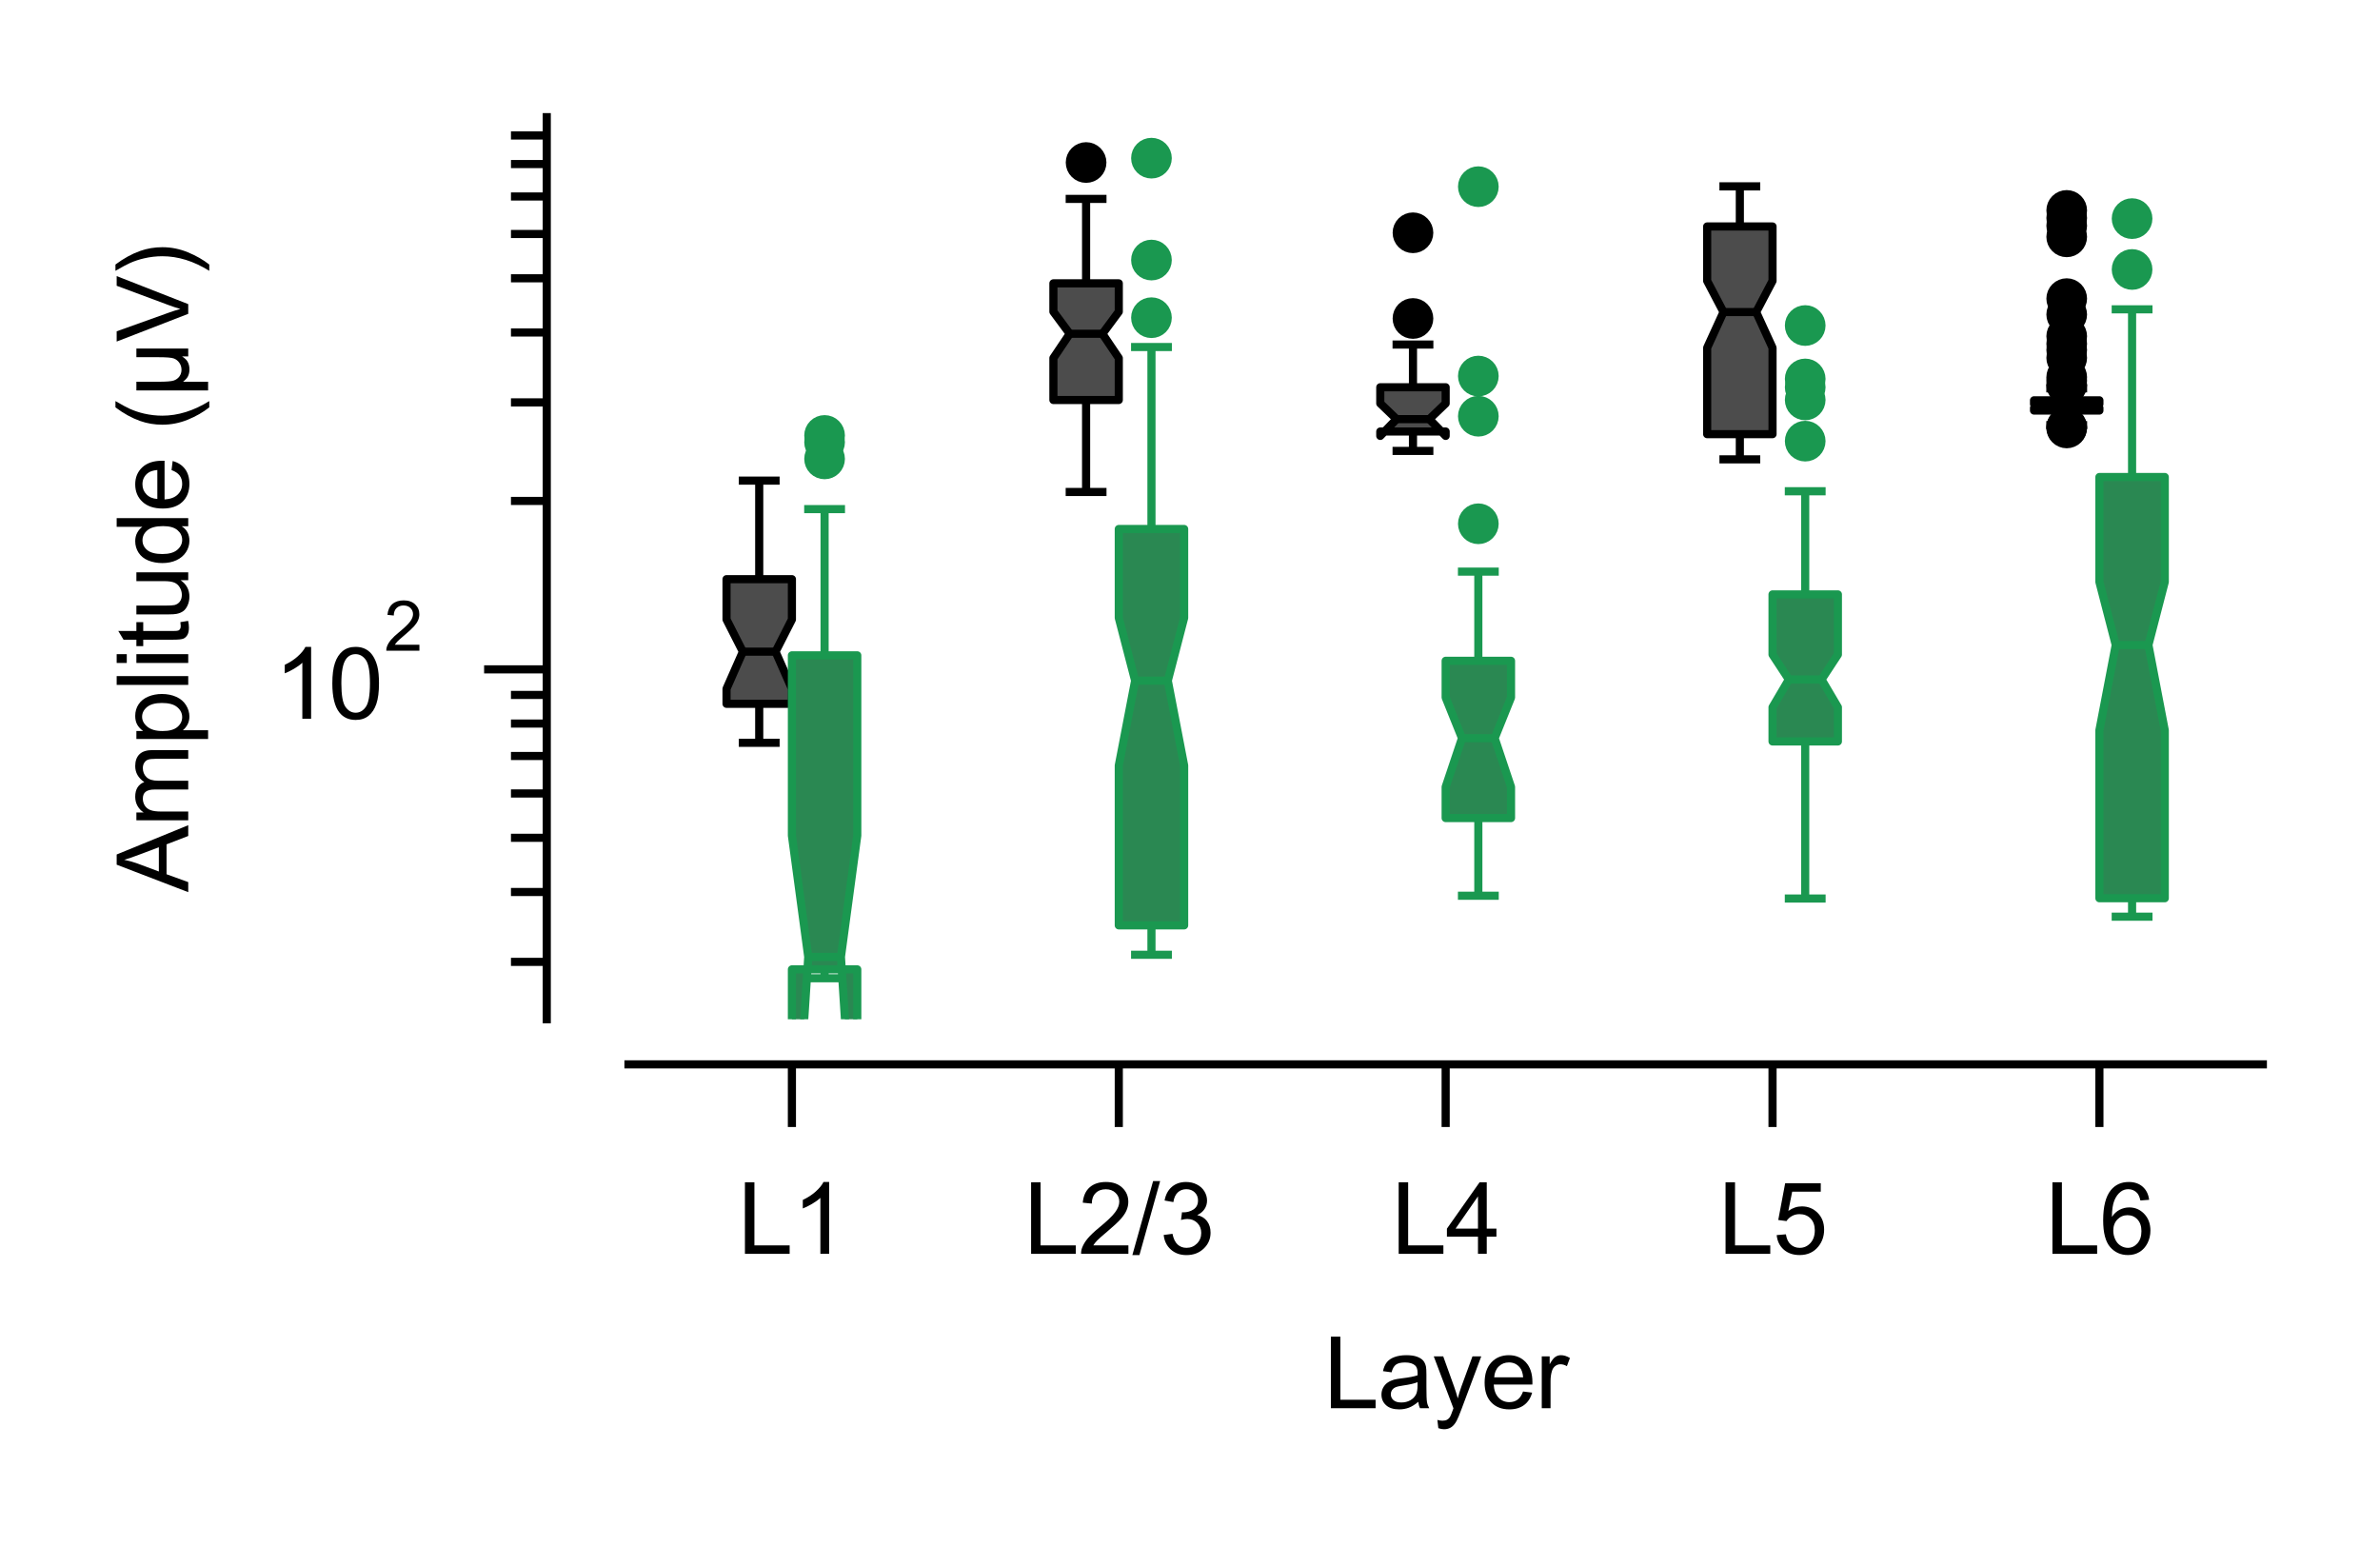 <?xml version="1.0" encoding="utf-8" standalone="no"?>
<!DOCTYPE svg PUBLIC "-//W3C//DTD SVG 1.1//EN"
  "http://www.w3.org/Graphics/SVG/1.1/DTD/svg11.dtd">
<svg xmlns:xlink="http://www.w3.org/1999/xlink" width="146.263pt" height="95.007pt" viewBox="0 0 146.263 95.007" xmlns="http://www.w3.org/2000/svg" version="1.1">
 <defs>
  <style type="text/css">*{stroke-linejoin: round; stroke-linecap: butt}</style>
 </defs>
 <g id="figure_1">
  <g id="patch_1">
   <path d="M 0 95.007 
L 146.263 95.007 
L 146.263 0 
L 0 0 
L 0 95.007 
z
" style="fill: none"/>
  </g>
  <g id="axes_1">
   <g id="patch_2">
    <path d="M 38.623 62.64 
L 139.063 62.64 
L 139.063 7.2 
L 38.623 7.2 
L 38.623 62.64 
z
" style="fill: none"/>
   </g>
   <g id="patch_3">
    <path d="M 48.667 34494.467 
L 48.667 34494.467 
L 48.667 34494.467 
L 48.667 34494.467 
z
" clip-path="url(#p1fb619a2f6)" style="fill: #4c4c4c; stroke: #2e2e2e; stroke-width: 0.5; stroke-linejoin: miter"/>
   </g>
   <g id="patch_4">
    <path d="M 48.667 34494.467 
L 48.667 34494.467 
L 48.667 34494.467 
L 48.667 34494.467 
z
" clip-path="url(#p1fb619a2f6)" style="fill: #2a8852; stroke: #2e2e2e; stroke-width: 0.5; stroke-linejoin: miter"/>
   </g>
   <g id="matplotlib.axis_1">
    <g id="xtick_1">
     <g id="line2d_1">
      <defs>
       <path id="mdd93c58dec" d="M 0 0 
L 0 3.85 
" style="stroke: #000000; stroke-width: 0.5"/>
      </defs>
      <g>
       <use xlink:href="#mdd93c58dec" x="48.667" y="65.412" style="stroke: #000000; stroke-width: 0.5"/>
      </g>
     </g>
     <g id="text_1">
      <!-- L1 -->
      <g transform="translate(45.33 77.057) scale(0.06 -0.06)">
       <defs>
        <path id="ArialMT-4c" d="M 469 0 
L 469 4581 
L 1075 4581 
L 1075 541 
L 3331 541 
L 3331 0 
L 469 0 
z
" transform="scale(0.016)"/>
        <path id="ArialMT-31" d="M 2384 0 
L 1822 0 
L 1822 3584 
Q 1619 3391 1289 3197 
Q 959 3003 697 2906 
L 697 3450 
Q 1169 3672 1522 3987 
Q 1875 4303 2022 4600 
L 2384 4600 
L 2384 0 
z
" transform="scale(0.016)"/>
       </defs>
       <use xlink:href="#ArialMT-4c"/>
       <use xlink:href="#ArialMT-31" x="55.615"/>
      </g>
     </g>
    </g>
    <g id="xtick_2">
     <g id="line2d_2">
      <g>
       <use xlink:href="#mdd93c58dec" x="68.755" y="65.412" style="stroke: #000000; stroke-width: 0.5"/>
      </g>
     </g>
     <g id="text_2">
      <!-- L2/3 -->
      <g transform="translate(62.916 77.057) scale(0.06 -0.06)">
       <defs>
        <path id="ArialMT-32" d="M 3222 541 
L 3222 0 
L 194 0 
Q 188 203 259 391 
Q 375 700 629 1000 
Q 884 1300 1366 1694 
Q 2113 2306 2375 2664 
Q 2638 3022 2638 3341 
Q 2638 3675 2398 3904 
Q 2159 4134 1775 4134 
Q 1369 4134 1125 3890 
Q 881 3647 878 3216 
L 300 3275 
Q 359 3922 746 4261 
Q 1134 4600 1788 4600 
Q 2447 4600 2831 4234 
Q 3216 3869 3216 3328 
Q 3216 3053 3103 2787 
Q 2991 2522 2730 2228 
Q 2469 1934 1863 1422 
Q 1356 997 1212 845 
Q 1069 694 975 541 
L 3222 541 
z
" transform="scale(0.016)"/>
        <path id="ArialMT-2f" d="M 0 -78 
L 1328 4659 
L 1778 4659 
L 453 -78 
L 0 -78 
z
" transform="scale(0.016)"/>
        <path id="ArialMT-33" d="M 269 1209 
L 831 1284 
Q 928 806 1161 595 
Q 1394 384 1728 384 
Q 2125 384 2398 659 
Q 2672 934 2672 1341 
Q 2672 1728 2419 1979 
Q 2166 2231 1775 2231 
Q 1616 2231 1378 2169 
L 1441 2663 
Q 1497 2656 1531 2656 
Q 1891 2656 2178 2843 
Q 2466 3031 2466 3422 
Q 2466 3731 2256 3934 
Q 2047 4138 1716 4138 
Q 1388 4138 1169 3931 
Q 950 3725 888 3313 
L 325 3413 
Q 428 3978 793 4289 
Q 1159 4600 1703 4600 
Q 2078 4600 2393 4439 
Q 2709 4278 2876 4000 
Q 3044 3722 3044 3409 
Q 3044 3113 2884 2869 
Q 2725 2625 2413 2481 
Q 2819 2388 3044 2092 
Q 3269 1797 3269 1353 
Q 3269 753 2831 336 
Q 2394 -81 1725 -81 
Q 1122 -81 723 278 
Q 325 638 269 1209 
z
" transform="scale(0.016)"/>
       </defs>
       <use xlink:href="#ArialMT-4c"/>
       <use xlink:href="#ArialMT-32" x="55.615"/>
       <use xlink:href="#ArialMT-2f" x="111.23"/>
       <use xlink:href="#ArialMT-33" x="139.014"/>
      </g>
     </g>
    </g>
    <g id="xtick_3">
     <g id="line2d_3">
      <g>
       <use xlink:href="#mdd93c58dec" x="88.843" y="65.412" style="stroke: #000000; stroke-width: 0.5"/>
      </g>
     </g>
     <g id="text_3">
      <!-- L4 -->
      <g transform="translate(85.506 77.057) scale(0.06 -0.06)">
       <defs>
        <path id="ArialMT-34" d="M 2069 0 
L 2069 1097 
L 81 1097 
L 81 1613 
L 2172 4581 
L 2631 4581 
L 2631 1613 
L 3250 1613 
L 3250 1097 
L 2631 1097 
L 2631 0 
L 2069 0 
z
M 2069 1613 
L 2069 3678 
L 634 1613 
L 2069 1613 
z
" transform="scale(0.016)"/>
       </defs>
       <use xlink:href="#ArialMT-4c"/>
       <use xlink:href="#ArialMT-34" x="55.615"/>
      </g>
     </g>
    </g>
    <g id="xtick_4">
     <g id="line2d_4">
      <g>
       <use xlink:href="#mdd93c58dec" x="108.931" y="65.412" style="stroke: #000000; stroke-width: 0.5"/>
      </g>
     </g>
     <g id="text_4">
      <!-- L5 -->
      <g transform="translate(105.594 77.057) scale(0.06 -0.06)">
       <defs>
        <path id="ArialMT-35" d="M 266 1200 
L 856 1250 
Q 922 819 1161 601 
Q 1400 384 1738 384 
Q 2144 384 2425 690 
Q 2706 997 2706 1503 
Q 2706 1984 2436 2262 
Q 2166 2541 1728 2541 
Q 1456 2541 1237 2417 
Q 1019 2294 894 2097 
L 366 2166 
L 809 4519 
L 3088 4519 
L 3088 3981 
L 1259 3981 
L 1013 2750 
Q 1425 3038 1878 3038 
Q 2478 3038 2890 2622 
Q 3303 2206 3303 1553 
Q 3303 931 2941 478 
Q 2500 -78 1738 -78 
Q 1113 -78 717 272 
Q 322 622 266 1200 
z
" transform="scale(0.016)"/>
       </defs>
       <use xlink:href="#ArialMT-4c"/>
       <use xlink:href="#ArialMT-35" x="55.615"/>
      </g>
     </g>
    </g>
    <g id="xtick_5">
     <g id="line2d_5">
      <g>
       <use xlink:href="#mdd93c58dec" x="129.019" y="65.412" style="stroke: #000000; stroke-width: 0.5"/>
      </g>
     </g>
     <g id="text_5">
      <!-- L6 -->
      <g transform="translate(125.682 77.057) scale(0.06 -0.06)">
       <defs>
        <path id="ArialMT-36" d="M 3184 3459 
L 2625 3416 
Q 2550 3747 2413 3897 
Q 2184 4138 1850 4138 
Q 1581 4138 1378 3988 
Q 1113 3794 959 3422 
Q 806 3050 800 2363 
Q 1003 2672 1297 2822 
Q 1591 2972 1913 2972 
Q 2475 2972 2870 2558 
Q 3266 2144 3266 1488 
Q 3266 1056 3080 686 
Q 2894 316 2569 119 
Q 2244 -78 1831 -78 
Q 1128 -78 684 439 
Q 241 956 241 2144 
Q 241 3472 731 4075 
Q 1159 4600 1884 4600 
Q 2425 4600 2770 4297 
Q 3116 3994 3184 3459 
z
M 888 1484 
Q 888 1194 1011 928 
Q 1134 663 1356 523 
Q 1578 384 1822 384 
Q 2178 384 2434 671 
Q 2691 959 2691 1453 
Q 2691 1928 2437 2201 
Q 2184 2475 1800 2475 
Q 1419 2475 1153 2201 
Q 888 1928 888 1484 
z
" transform="scale(0.016)"/>
       </defs>
       <use xlink:href="#ArialMT-4c"/>
       <use xlink:href="#ArialMT-36" x="55.615"/>
      </g>
     </g>
    </g>
    <g id="text_6">
     <!-- Layer -->
     <g transform="translate(81.339 86.544) scale(0.06 -0.06)">
      <defs>
       <path id="ArialMT-61" d="M 2588 409 
Q 2275 144 1986 34 
Q 1697 -75 1366 -75 
Q 819 -75 525 192 
Q 231 459 231 875 
Q 231 1119 342 1320 
Q 453 1522 633 1644 
Q 813 1766 1038 1828 
Q 1203 1872 1538 1913 
Q 2219 1994 2541 2106 
Q 2544 2222 2544 2253 
Q 2544 2597 2384 2738 
Q 2169 2928 1744 2928 
Q 1347 2928 1158 2789 
Q 969 2650 878 2297 
L 328 2372 
Q 403 2725 575 2942 
Q 747 3159 1072 3276 
Q 1397 3394 1825 3394 
Q 2250 3394 2515 3294 
Q 2781 3194 2906 3042 
Q 3031 2891 3081 2659 
Q 3109 2516 3109 2141 
L 3109 1391 
Q 3109 606 3145 398 
Q 3181 191 3288 0 
L 2700 0 
Q 2613 175 2588 409 
z
M 2541 1666 
Q 2234 1541 1622 1453 
Q 1275 1403 1131 1340 
Q 988 1278 909 1158 
Q 831 1038 831 891 
Q 831 666 1001 516 
Q 1172 366 1500 366 
Q 1825 366 2078 508 
Q 2331 650 2450 897 
Q 2541 1088 2541 1459 
L 2541 1666 
z
" transform="scale(0.016)"/>
       <path id="ArialMT-79" d="M 397 -1278 
L 334 -750 
Q 519 -800 656 -800 
Q 844 -800 956 -737 
Q 1069 -675 1141 -563 
Q 1194 -478 1313 -144 
Q 1328 -97 1363 -6 
L 103 3319 
L 709 3319 
L 1400 1397 
Q 1534 1031 1641 628 
Q 1738 1016 1872 1384 
L 2581 3319 
L 3144 3319 
L 1881 -56 
Q 1678 -603 1566 -809 
Q 1416 -1088 1222 -1217 
Q 1028 -1347 759 -1347 
Q 597 -1347 397 -1278 
z
" transform="scale(0.016)"/>
       <path id="ArialMT-65" d="M 2694 1069 
L 3275 997 
Q 3138 488 2766 206 
Q 2394 -75 1816 -75 
Q 1088 -75 661 373 
Q 234 822 234 1631 
Q 234 2469 665 2931 
Q 1097 3394 1784 3394 
Q 2450 3394 2872 2941 
Q 3294 2488 3294 1666 
Q 3294 1616 3291 1516 
L 816 1516 
Q 847 969 1125 678 
Q 1403 388 1819 388 
Q 2128 388 2347 550 
Q 2566 713 2694 1069 
z
M 847 1978 
L 2700 1978 
Q 2663 2397 2488 2606 
Q 2219 2931 1791 2931 
Q 1403 2931 1139 2672 
Q 875 2413 847 1978 
z
" transform="scale(0.016)"/>
       <path id="ArialMT-72" d="M 416 0 
L 416 3319 
L 922 3319 
L 922 2816 
Q 1116 3169 1280 3281 
Q 1444 3394 1641 3394 
Q 1925 3394 2219 3213 
L 2025 2691 
Q 1819 2813 1613 2813 
Q 1428 2813 1281 2702 
Q 1134 2591 1072 2394 
Q 978 2094 978 1738 
L 978 0 
L 416 0 
z
" transform="scale(0.016)"/>
      </defs>
      <use xlink:href="#ArialMT-4c"/>
      <use xlink:href="#ArialMT-61" x="55.615"/>
      <use xlink:href="#ArialMT-79" x="111.23"/>
      <use xlink:href="#ArialMT-65" x="161.23"/>
      <use xlink:href="#ArialMT-72" x="216.846"/>
     </g>
    </g>
   </g>
   <g id="matplotlib.axis_2">
    <g id="ytick_1">
     <g id="line2d_6">
      <defs>
       <path id="m1c97dbfbc3" d="M 0 0 
L -3.85 0 
" style="stroke: #000000; stroke-width: 0.5"/>
      </defs>
      <g>
       <use xlink:href="#m1c97dbfbc3" x="33.601" y="41.136" style="stroke: #000000; stroke-width: 0.5"/>
      </g>
     </g>
     <g id="text_7">
      <!-- $\mathdefault{10^{2}}$ -->
      <g transform="translate(16.831 44.23) scale(0.06 -0.06)">
       <defs>
        <path id="ArialMT-30" d="M 266 2259 
Q 266 3072 433 3567 
Q 600 4063 929 4331 
Q 1259 4600 1759 4600 
Q 2128 4600 2406 4451 
Q 2684 4303 2865 4023 
Q 3047 3744 3150 3342 
Q 3253 2941 3253 2259 
Q 3253 1453 3087 958 
Q 2922 463 2592 192 
Q 2263 -78 1759 -78 
Q 1097 -78 719 397 
Q 266 969 266 2259 
z
M 844 2259 
Q 844 1131 1108 757 
Q 1372 384 1759 384 
Q 2147 384 2411 759 
Q 2675 1134 2675 2259 
Q 2675 3391 2411 3762 
Q 2147 4134 1753 4134 
Q 1366 4134 1134 3806 
Q 844 3388 844 2259 
z
" transform="scale(0.016)"/>
       </defs>
       <use xlink:href="#ArialMT-31" transform="translate(0 0.994)"/>
       <use xlink:href="#ArialMT-30" transform="translate(55.615 0.994)"/>
       <use xlink:href="#ArialMT-32" transform="translate(112.973 70.688) scale(0.7)"/>
      </g>
     </g>
    </g>
    <g id="ytick_2">
     <g id="line2d_7">
      <defs>
       <path id="m4ece3bace4" d="M 0 0 
L -2.2 0 
" style="stroke: #000000; stroke-width: 0.5"/>
      </defs>
      <g>
       <use xlink:href="#m4ece3bace4" x="33.601" y="59.115" style="stroke: #000000; stroke-width: 0.5"/>
      </g>
     </g>
    </g>
    <g id="ytick_3">
     <g id="line2d_8">
      <g>
       <use xlink:href="#m4ece3bace4" x="33.601" y="54.819" style="stroke: #000000; stroke-width: 0.5"/>
      </g>
     </g>
    </g>
    <g id="ytick_4">
     <g id="line2d_9">
      <g>
       <use xlink:href="#m4ece3bace4" x="33.601" y="51.487" style="stroke: #000000; stroke-width: 0.5"/>
      </g>
     </g>
    </g>
    <g id="ytick_5">
     <g id="line2d_10">
      <g>
       <use xlink:href="#m4ece3bace4" x="33.601" y="48.764" style="stroke: #000000; stroke-width: 0.5"/>
      </g>
     </g>
    </g>
    <g id="ytick_6">
     <g id="line2d_11">
      <g>
       <use xlink:href="#m4ece3bace4" x="33.601" y="46.462" style="stroke: #000000; stroke-width: 0.5"/>
      </g>
     </g>
    </g>
    <g id="ytick_7">
     <g id="line2d_12">
      <g>
       <use xlink:href="#m4ece3bace4" x="33.601" y="44.468" style="stroke: #000000; stroke-width: 0.5"/>
      </g>
     </g>
    </g>
    <g id="ytick_8">
     <g id="line2d_13">
      <g>
       <use xlink:href="#m4ece3bace4" x="33.601" y="42.709" style="stroke: #000000; stroke-width: 0.5"/>
      </g>
     </g>
    </g>
    <g id="ytick_9">
     <g id="line2d_14">
      <g>
       <use xlink:href="#m4ece3bace4" x="33.601" y="30.785" style="stroke: #000000; stroke-width: 0.5"/>
      </g>
     </g>
    </g>
    <g id="ytick_10">
     <g id="line2d_15">
      <g>
       <use xlink:href="#m4ece3bace4" x="33.601" y="24.73" style="stroke: #000000; stroke-width: 0.5"/>
      </g>
     </g>
    </g>
    <g id="ytick_11">
     <g id="line2d_16">
      <g>
       <use xlink:href="#m4ece3bace4" x="33.601" y="20.434" style="stroke: #000000; stroke-width: 0.5"/>
      </g>
     </g>
    </g>
    <g id="ytick_12">
     <g id="line2d_17">
      <g>
       <use xlink:href="#m4ece3bace4" x="33.601" y="17.102" style="stroke: #000000; stroke-width: 0.5"/>
      </g>
     </g>
    </g>
    <g id="ytick_13">
     <g id="line2d_18">
      <g>
       <use xlink:href="#m4ece3bace4" x="33.601" y="14.379" style="stroke: #000000; stroke-width: 0.5"/>
      </g>
     </g>
    </g>
    <g id="ytick_14">
     <g id="line2d_19">
      <g>
       <use xlink:href="#m4ece3bace4" x="33.601" y="12.077" style="stroke: #000000; stroke-width: 0.5"/>
      </g>
     </g>
    </g>
    <g id="ytick_15">
     <g id="line2d_20">
      <g>
       <use xlink:href="#m4ece3bace4" x="33.601" y="10.083" style="stroke: #000000; stroke-width: 0.5"/>
      </g>
     </g>
    </g>
    <g id="ytick_16">
     <g id="line2d_21">
      <g>
       <use xlink:href="#m4ece3bace4" x="33.601" y="8.325" style="stroke: #000000; stroke-width: 0.5"/>
      </g>
     </g>
    </g>
    <g id="text_8">
     <!-- Amplitude (μV) -->
     <g transform="translate(11.568 54.821) rotate(-90) scale(0.06 -0.06)">
      <defs>
       <path id="ArialMT-41" d="M -9 0 
L 1750 4581 
L 2403 4581 
L 4278 0 
L 3588 0 
L 3053 1388 
L 1138 1388 
L 634 0 
L -9 0 
z
M 1313 1881 
L 2866 1881 
L 2388 3150 
Q 2169 3728 2063 4100 
Q 1975 3659 1816 3225 
L 1313 1881 
z
" transform="scale(0.016)"/>
       <path id="ArialMT-6d" d="M 422 0 
L 422 3319 
L 925 3319 
L 925 2853 
Q 1081 3097 1340 3245 
Q 1600 3394 1931 3394 
Q 2300 3394 2536 3241 
Q 2772 3088 2869 2813 
Q 3263 3394 3894 3394 
Q 4388 3394 4653 3120 
Q 4919 2847 4919 2278 
L 4919 0 
L 4359 0 
L 4359 2091 
Q 4359 2428 4304 2576 
Q 4250 2725 4106 2815 
Q 3963 2906 3769 2906 
Q 3419 2906 3187 2673 
Q 2956 2441 2956 1928 
L 2956 0 
L 2394 0 
L 2394 2156 
Q 2394 2531 2256 2718 
Q 2119 2906 1806 2906 
Q 1569 2906 1367 2781 
Q 1166 2656 1075 2415 
Q 984 2175 984 1722 
L 984 0 
L 422 0 
z
" transform="scale(0.016)"/>
       <path id="ArialMT-70" d="M 422 -1272 
L 422 3319 
L 934 3319 
L 934 2888 
Q 1116 3141 1344 3267 
Q 1572 3394 1897 3394 
Q 2322 3394 2647 3175 
Q 2972 2956 3137 2557 
Q 3303 2159 3303 1684 
Q 3303 1175 3120 767 
Q 2938 359 2589 142 
Q 2241 -75 1856 -75 
Q 1575 -75 1351 44 
Q 1128 163 984 344 
L 984 -1272 
L 422 -1272 
z
M 931 1641 
Q 931 1000 1190 694 
Q 1450 388 1819 388 
Q 2194 388 2461 705 
Q 2728 1022 2728 1688 
Q 2728 2322 2467 2637 
Q 2206 2953 1844 2953 
Q 1484 2953 1207 2617 
Q 931 2281 931 1641 
z
" transform="scale(0.016)"/>
       <path id="ArialMT-6c" d="M 409 0 
L 409 4581 
L 972 4581 
L 972 0 
L 409 0 
z
" transform="scale(0.016)"/>
       <path id="ArialMT-69" d="M 425 3934 
L 425 4581 
L 988 4581 
L 988 3934 
L 425 3934 
z
M 425 0 
L 425 3319 
L 988 3319 
L 988 0 
L 425 0 
z
" transform="scale(0.016)"/>
       <path id="ArialMT-74" d="M 1650 503 
L 1731 6 
Q 1494 -44 1306 -44 
Q 1000 -44 831 53 
Q 663 150 594 308 
Q 525 466 525 972 
L 525 2881 
L 113 2881 
L 113 3319 
L 525 3319 
L 525 4141 
L 1084 4478 
L 1084 3319 
L 1650 3319 
L 1650 2881 
L 1084 2881 
L 1084 941 
Q 1084 700 1114 631 
Q 1144 563 1211 522 
Q 1278 481 1403 481 
Q 1497 481 1650 503 
z
" transform="scale(0.016)"/>
       <path id="ArialMT-75" d="M 2597 0 
L 2597 488 
Q 2209 -75 1544 -75 
Q 1250 -75 995 37 
Q 741 150 617 320 
Q 494 491 444 738 
Q 409 903 409 1263 
L 409 3319 
L 972 3319 
L 972 1478 
Q 972 1038 1006 884 
Q 1059 663 1231 536 
Q 1403 409 1656 409 
Q 1909 409 2131 539 
Q 2353 669 2445 892 
Q 2538 1116 2538 1541 
L 2538 3319 
L 3100 3319 
L 3100 0 
L 2597 0 
z
" transform="scale(0.016)"/>
       <path id="ArialMT-64" d="M 2575 0 
L 2575 419 
Q 2259 -75 1647 -75 
Q 1250 -75 917 144 
Q 584 363 401 755 
Q 219 1147 219 1656 
Q 219 2153 384 2558 
Q 550 2963 881 3178 
Q 1213 3394 1622 3394 
Q 1922 3394 2156 3267 
Q 2391 3141 2538 2938 
L 2538 4581 
L 3097 4581 
L 3097 0 
L 2575 0 
z
M 797 1656 
Q 797 1019 1065 703 
Q 1334 388 1700 388 
Q 2069 388 2326 689 
Q 2584 991 2584 1609 
Q 2584 2291 2321 2609 
Q 2059 2928 1675 2928 
Q 1300 2928 1048 2622 
Q 797 2316 797 1656 
z
" transform="scale(0.016)"/>
       <path id="ArialMT-20" transform="scale(0.016)"/>
       <path id="ArialMT-28" d="M 1497 -1347 
Q 1031 -759 709 28 
Q 388 816 388 1659 
Q 388 2403 628 3084 
Q 909 3875 1497 4659 
L 1900 4659 
Q 1522 4009 1400 3731 
Q 1209 3300 1100 2831 
Q 966 2247 966 1656 
Q 966 153 1900 -1347 
L 1497 -1347 
z
" transform="scale(0.016)"/>
       <path id="ArialMT-3bc" d="M 3181 3319 
L 3181 0 
L 2678 0 
L 2678 394 
Q 2516 144 2356 50 
Q 2138 -78 1847 -78 
Q 1588 -78 1388 25 
Q 1238 103 1056 334 
L 1056 -1272 
L 500 -1272 
L 500 3319 
L 1056 3319 
L 1056 1913 
Q 1056 1147 1137 920 
Q 1219 694 1401 562 
Q 1584 431 1822 431 
Q 2072 431 2269 568 
Q 2466 706 2547 923 
Q 2628 1141 2628 1903 
L 2628 3319 
L 3181 3319 
z
" transform="scale(0.016)"/>
       <path id="ArialMT-56" d="M 1803 0 
L 28 4581 
L 684 4581 
L 1875 1253 
Q 2019 853 2116 503 
Q 2222 878 2363 1253 
L 3600 4581 
L 4219 4581 
L 2425 0 
L 1803 0 
z
" transform="scale(0.016)"/>
       <path id="ArialMT-29" d="M 791 -1347 
L 388 -1347 
Q 1322 153 1322 1656 
Q 1322 2244 1188 2822 
Q 1081 3291 891 3722 
Q 769 4003 388 4659 
L 791 4659 
Q 1378 3875 1659 3084 
Q 1900 2403 1900 1659 
Q 1900 816 1576 28 
Q 1253 -759 791 -1347 
z
" transform="scale(0.016)"/>
      </defs>
      <use xlink:href="#ArialMT-41"/>
      <use xlink:href="#ArialMT-6d" x="66.699"/>
      <use xlink:href="#ArialMT-70" x="150"/>
      <use xlink:href="#ArialMT-6c" x="205.615"/>
      <use xlink:href="#ArialMT-69" x="227.832"/>
      <use xlink:href="#ArialMT-74" x="250.049"/>
      <use xlink:href="#ArialMT-75" x="277.832"/>
      <use xlink:href="#ArialMT-64" x="333.447"/>
      <use xlink:href="#ArialMT-65" x="389.062"/>
      <use xlink:href="#ArialMT-20" x="444.678"/>
      <use xlink:href="#ArialMT-28" x="472.461"/>
      <use xlink:href="#ArialMT-3bc" x="505.762"/>
      <use xlink:href="#ArialMT-56" x="563.379"/>
      <use xlink:href="#ArialMT-29" x="630.078"/>
     </g>
    </g>
   </g>
   <g id="patch_5">
    <path d="M 44.649 43.254 
L 48.667 43.254 
L 48.667 42.328 
L 47.662 40.05 
L 48.667 38.074 
L 48.667 35.594 
L 44.649 35.594 
L 44.649 38.074 
L 45.653 40.05 
L 44.649 42.328 
L 44.649 43.254 
z
" clip-path="url(#p1fb619a2f6)" style="fill: #4c4c4c; stroke: #000000; stroke-width: 0.5; stroke-linejoin: miter"/>
   </g>
   <g id="line2d_22">
    <path d="M 46.658 43.254 
L 46.658 45.651 
" clip-path="url(#p1fb619a2f6)" style="fill: none; stroke: #000000; stroke-width: 0.5"/>
   </g>
   <g id="line2d_23">
    <path d="M 46.658 35.594 
L 46.658 29.538 
" clip-path="url(#p1fb619a2f6)" style="fill: none; stroke: #000000; stroke-width: 0.5"/>
   </g>
   <g id="line2d_24">
    <path d="M 45.653 45.651 
L 47.662 45.651 
" clip-path="url(#p1fb619a2f6)" style="fill: none; stroke: #000000; stroke-width: 0.5; stroke-linecap: square"/>
   </g>
   <g id="line2d_25">
    <path d="M 45.653 29.538 
L 47.662 29.538 
" clip-path="url(#p1fb619a2f6)" style="fill: none; stroke: #000000; stroke-width: 0.5; stroke-linecap: square"/>
   </g>
   <g id="line2d_26"/>
   <g id="patch_6">
    <path d="M 64.737 24.583 
L 68.755 24.583 
L 68.755 22.005 
L 67.75 20.513 
L 68.755 19.156 
L 68.755 17.413 
L 64.737 17.413 
L 64.737 19.156 
L 65.741 20.513 
L 64.737 22.005 
L 64.737 24.583 
z
" clip-path="url(#p1fb619a2f6)" style="fill: #4c4c4c; stroke: #000000; stroke-width: 0.5; stroke-linejoin: miter"/>
   </g>
   <g id="line2d_27">
    <path d="M 66.746 24.583 
L 66.746 30.237 
" clip-path="url(#p1fb619a2f6)" style="fill: none; stroke: #000000; stroke-width: 0.5"/>
   </g>
   <g id="line2d_28">
    <path d="M 66.746 17.413 
L 66.746 12.223 
" clip-path="url(#p1fb619a2f6)" style="fill: none; stroke: #000000; stroke-width: 0.5"/>
   </g>
   <g id="line2d_29">
    <path d="M 65.741 30.237 
L 67.75 30.237 
" clip-path="url(#p1fb619a2f6)" style="fill: none; stroke: #000000; stroke-width: 0.5; stroke-linecap: square"/>
   </g>
   <g id="line2d_30">
    <path d="M 65.741 12.223 
L 67.75 12.223 
" clip-path="url(#p1fb619a2f6)" style="fill: none; stroke: #000000; stroke-width: 0.5; stroke-linecap: square"/>
   </g>
   <g id="line2d_31">
    <defs>
     <path id="m8d8ae8577e" d="M 0 0.75 
C 0.199 0.75 0.39 0.671 0.53 0.53 
C 0.671 0.39 0.75 0.199 0.75 0 
C 0.75 -0.199 0.671 -0.39 0.53 -0.53 
C 0.39 -0.671 0.199 -0.75 0 -0.75 
C -0.199 -0.75 -0.39 -0.671 -0.53 -0.53 
C -0.671 -0.39 -0.75 -0.199 -0.75 0 
C -0.75 0.199 -0.671 0.39 -0.53 0.53 
C -0.39 0.671 -0.199 0.75 0 0.75 
z
" style="stroke: #000000"/>
    </defs>
    <g clip-path="url(#p1fb619a2f6)">
     <use xlink:href="#m8d8ae8577e" x="66.746" y="9.988" style="stroke: #000000"/>
    </g>
   </g>
   <g id="patch_7">
    <path d="M 84.825 26.519 
L 88.843 26.519 
L 88.843 26.79 
L 87.838 25.759 
L 88.843 24.795 
L 88.843 23.799 
L 84.825 23.799 
L 84.825 24.795 
L 85.829 25.759 
L 84.825 26.79 
L 84.825 26.519 
z
" clip-path="url(#p1fb619a2f6)" style="fill: #4c4c4c; stroke: #000000; stroke-width: 0.5; stroke-linejoin: miter"/>
   </g>
   <g id="line2d_32">
    <path d="M 86.834 26.519 
L 86.834 27.712 
" clip-path="url(#p1fb619a2f6)" style="fill: none; stroke: #000000; stroke-width: 0.5"/>
   </g>
   <g id="line2d_33">
    <path d="M 86.834 23.799 
L 86.834 21.175 
" clip-path="url(#p1fb619a2f6)" style="fill: none; stroke: #000000; stroke-width: 0.5"/>
   </g>
   <g id="line2d_34">
    <path d="M 85.829 27.712 
L 87.838 27.712 
" clip-path="url(#p1fb619a2f6)" style="fill: none; stroke: #000000; stroke-width: 0.5; stroke-linecap: square"/>
   </g>
   <g id="line2d_35">
    <path d="M 85.829 21.175 
L 87.838 21.175 
" clip-path="url(#p1fb619a2f6)" style="fill: none; stroke: #000000; stroke-width: 0.5; stroke-linecap: square"/>
   </g>
   <g id="line2d_36">
    <g clip-path="url(#p1fb619a2f6)">
     <use xlink:href="#m8d8ae8577e" x="86.834" y="19.573" style="stroke: #000000"/>
     <use xlink:href="#m8d8ae8577e" x="86.834" y="14.306" style="stroke: #000000"/>
    </g>
   </g>
   <g id="patch_8">
    <path d="M 104.913 26.682 
L 108.931 26.682 
L 108.931 21.373 
L 107.926 19.177 
L 108.931 17.263 
L 108.931 13.918 
L 104.913 13.918 
L 104.913 17.263 
L 105.917 19.177 
L 104.913 21.373 
L 104.913 26.682 
z
" clip-path="url(#p1fb619a2f6)" style="fill: #4c4c4c; stroke: #000000; stroke-width: 0.5; stroke-linejoin: miter"/>
   </g>
   <g id="line2d_37">
    <path d="M 106.922 26.682 
L 106.922 28.23 
" clip-path="url(#p1fb619a2f6)" style="fill: none; stroke: #000000; stroke-width: 0.5"/>
   </g>
   <g id="line2d_38">
    <path d="M 106.922 13.918 
L 106.922 11.453 
" clip-path="url(#p1fb619a2f6)" style="fill: none; stroke: #000000; stroke-width: 0.5"/>
   </g>
   <g id="line2d_39">
    <path d="M 105.917 28.23 
L 107.926 28.23 
" clip-path="url(#p1fb619a2f6)" style="fill: none; stroke: #000000; stroke-width: 0.5; stroke-linecap: square"/>
   </g>
   <g id="line2d_40">
    <path d="M 105.917 11.453 
L 107.926 11.453 
" clip-path="url(#p1fb619a2f6)" style="fill: none; stroke: #000000; stroke-width: 0.5; stroke-linecap: square"/>
   </g>
   <g id="line2d_41"/>
   <g id="patch_9">
    <path d="M 125.001 25.231 
L 129.019 25.231 
L 129.019 25.07 
L 128.014 24.95 
L 129.019 24.83 
L 129.019 24.602 
L 125.001 24.602 
L 125.001 24.83 
L 126.005 24.95 
L 125.001 25.07 
L 125.001 25.231 
z
" clip-path="url(#p1fb619a2f6)" style="fill: #4c4c4c; stroke: #000000; stroke-width: 0.5; stroke-linejoin: miter"/>
   </g>
   <g id="line2d_42">
    <path d="M 127.01 25.231 
L 127.01 26.128 
" clip-path="url(#p1fb619a2f6)" style="fill: none; stroke: #000000; stroke-width: 0.5"/>
   </g>
   <g id="line2d_43">
    <path d="M 127.01 24.602 
L 127.01 23.867 
" clip-path="url(#p1fb619a2f6)" style="fill: none; stroke: #000000; stroke-width: 0.5"/>
   </g>
   <g id="line2d_44">
    <path d="M 126.005 26.128 
L 128.014 26.128 
" clip-path="url(#p1fb619a2f6)" style="fill: none; stroke: #000000; stroke-width: 0.5; stroke-linecap: square"/>
   </g>
   <g id="line2d_45">
    <path d="M 126.005 23.867 
L 128.014 23.867 
" clip-path="url(#p1fb619a2f6)" style="fill: none; stroke: #000000; stroke-width: 0.5; stroke-linecap: square"/>
   </g>
   <g id="line2d_46">
    <g clip-path="url(#p1fb619a2f6)">
     <use xlink:href="#m8d8ae8577e" x="127.01" y="26.299" style="stroke: #000000"/>
     <use xlink:href="#m8d8ae8577e" x="127.01" y="26.256" style="stroke: #000000"/>
     <use xlink:href="#m8d8ae8577e" x="127.01" y="23.649" style="stroke: #000000"/>
     <use xlink:href="#m8d8ae8577e" x="127.01" y="13.873" style="stroke: #000000"/>
     <use xlink:href="#m8d8ae8577e" x="127.01" y="12.932" style="stroke: #000000"/>
     <use xlink:href="#m8d8ae8577e" x="127.01" y="19.328" style="stroke: #000000"/>
     <use xlink:href="#m8d8ae8577e" x="127.01" y="21.129" style="stroke: #000000"/>
     <use xlink:href="#m8d8ae8577e" x="127.01" y="23.398" style="stroke: #000000"/>
     <use xlink:href="#m8d8ae8577e" x="127.01" y="23.178" style="stroke: #000000"/>
     <use xlink:href="#m8d8ae8577e" x="127.01" y="20.664" style="stroke: #000000"/>
     <use xlink:href="#m8d8ae8577e" x="127.01" y="18.353" style="stroke: #000000"/>
     <use xlink:href="#m8d8ae8577e" x="127.01" y="14.555" style="stroke: #000000"/>
     <use xlink:href="#m8d8ae8577e" x="127.01" y="21.993" style="stroke: #000000"/>
     <use xlink:href="#m8d8ae8577e" x="127.01" y="21.508" style="stroke: #000000"/>
     <use xlink:href="#m8d8ae8577e" x="127.01" y="13.398" style="stroke: #000000"/>
    </g>
   </g>
   <g id="patch_10">
    <path d="M 48.667 59.574 
L 52.684 59.574 
L 52.684 74.386 
L 51.68 58.808 
L 52.684 51.351 
L 52.684 40.275 
L 48.667 40.275 
L 48.667 51.351 
L 49.671 58.808 
L 48.667 74.386 
L 48.667 59.574 
z
" clip-path="url(#p1fb619a2f6)" style="fill: #2a8852; stroke: #1a9850; stroke-width: 0.5; stroke-linejoin: miter"/>
   </g>
   <g id="line2d_47">
    <path d="M 50.675 59.574 
L 50.675 60.12 
" clip-path="url(#p1fb619a2f6)" style="fill: none; stroke: #1a9850; stroke-width: 0.5"/>
   </g>
   <g id="line2d_48">
    <path d="M 50.675 40.275 
L 50.675 31.287 
" clip-path="url(#p1fb619a2f6)" style="fill: none; stroke: #1a9850; stroke-width: 0.5"/>
   </g>
   <g id="line2d_49">
    <path d="M 49.671 60.12 
L 51.68 60.12 
" clip-path="url(#p1fb619a2f6)" style="fill: none; stroke: #1a9850; stroke-width: 0.5; stroke-linecap: square"/>
   </g>
   <g id="line2d_50">
    <path d="M 49.671 31.287 
L 51.68 31.287 
" clip-path="url(#p1fb619a2f6)" style="fill: none; stroke: #1a9850; stroke-width: 0.5; stroke-linecap: square"/>
   </g>
   <g id="line2d_51">
    <defs>
     <path id="m4cb0ccb7d4" d="M 0 0.75 
C 0.199 0.75 0.39 0.671 0.53 0.53 
C 0.671 0.39 0.75 0.199 0.75 0 
C 0.75 -0.199 0.671 -0.39 0.53 -0.53 
C 0.39 -0.671 0.199 -0.75 0 -0.75 
C -0.199 -0.75 -0.39 -0.671 -0.53 -0.53 
C -0.671 -0.39 -0.75 -0.199 -0.75 0 
C -0.75 0.199 -0.671 0.39 -0.53 0.53 
C -0.39 0.671 -0.199 0.75 0 0.75 
z
" style="stroke: #1a9850"/>
    </defs>
    <g clip-path="url(#p1fb619a2f6)">
     <use xlink:href="#m4cb0ccb7d4" x="50.675" y="27.178" style="fill: #1a9850; stroke: #1a9850"/>
     <use xlink:href="#m4cb0ccb7d4" x="50.675" y="28.202" style="fill: #1a9850; stroke: #1a9850"/>
     <use xlink:href="#m4cb0ccb7d4" x="50.675" y="26.762" style="fill: #1a9850; stroke: #1a9850"/>
    </g>
   </g>
   <g id="patch_11">
    <path d="M 68.755 56.87 
L 72.772 56.87 
L 72.772 47.044 
L 71.768 41.831 
L 72.772 37.974 
L 72.772 32.51 
L 68.755 32.51 
L 68.755 37.974 
L 69.759 41.831 
L 68.755 47.044 
L 68.755 56.87 
z
" clip-path="url(#p1fb619a2f6)" style="fill: #2a8852; stroke: #1a9850; stroke-width: 0.5; stroke-linejoin: miter"/>
   </g>
   <g id="line2d_52">
    <path d="M 70.763 56.87 
L 70.763 58.678 
" clip-path="url(#p1fb619a2f6)" style="fill: none; stroke: #1a9850; stroke-width: 0.5"/>
   </g>
   <g id="line2d_53">
    <path d="M 70.763 32.51 
L 70.763 21.327 
" clip-path="url(#p1fb619a2f6)" style="fill: none; stroke: #1a9850; stroke-width: 0.5"/>
   </g>
   <g id="line2d_54">
    <path d="M 69.759 58.678 
L 71.768 58.678 
" clip-path="url(#p1fb619a2f6)" style="fill: none; stroke: #1a9850; stroke-width: 0.5; stroke-linecap: square"/>
   </g>
   <g id="line2d_55">
    <path d="M 69.759 21.327 
L 71.768 21.327 
" clip-path="url(#p1fb619a2f6)" style="fill: none; stroke: #1a9850; stroke-width: 0.5; stroke-linecap: square"/>
   </g>
   <g id="line2d_56">
    <g clip-path="url(#p1fb619a2f6)">
     <use xlink:href="#m4cb0ccb7d4" x="70.763" y="15.982" style="fill: #1a9850; stroke: #1a9850"/>
     <use xlink:href="#m4cb0ccb7d4" x="70.763" y="19.525" style="fill: #1a9850; stroke: #1a9850"/>
     <use xlink:href="#m4cb0ccb7d4" x="70.763" y="9.72" style="fill: #1a9850; stroke: #1a9850"/>
    </g>
   </g>
   <g id="patch_12">
    <path d="M 88.843 50.275 
L 92.86 50.275 
L 92.86 48.361 
L 91.856 45.365 
L 92.86 42.87 
L 92.86 40.611 
L 88.843 40.611 
L 88.843 42.87 
L 89.847 45.365 
L 88.843 48.361 
L 88.843 50.275 
z
" clip-path="url(#p1fb619a2f6)" style="fill: #2a8852; stroke: #1a9850; stroke-width: 0.5; stroke-linejoin: miter"/>
   </g>
   <g id="line2d_57">
    <path d="M 90.851 50.275 
L 90.851 55.049 
" clip-path="url(#p1fb619a2f6)" style="fill: none; stroke: #1a9850; stroke-width: 0.5"/>
   </g>
   <g id="line2d_58">
    <path d="M 90.851 40.611 
L 90.851 35.132 
" clip-path="url(#p1fb619a2f6)" style="fill: none; stroke: #1a9850; stroke-width: 0.5"/>
   </g>
   <g id="line2d_59">
    <path d="M 89.847 55.049 
L 91.856 55.049 
" clip-path="url(#p1fb619a2f6)" style="fill: none; stroke: #1a9850; stroke-width: 0.5; stroke-linecap: square"/>
   </g>
   <g id="line2d_60">
    <path d="M 89.847 35.132 
L 91.856 35.132 
" clip-path="url(#p1fb619a2f6)" style="fill: none; stroke: #1a9850; stroke-width: 0.5; stroke-linecap: square"/>
   </g>
   <g id="line2d_61">
    <g clip-path="url(#p1fb619a2f6)">
     <use xlink:href="#m4cb0ccb7d4" x="90.851" y="32.189" style="fill: #1a9850; stroke: #1a9850"/>
     <use xlink:href="#m4cb0ccb7d4" x="90.851" y="25.58" style="fill: #1a9850; stroke: #1a9850"/>
     <use xlink:href="#m4cb0ccb7d4" x="90.851" y="11.472" style="fill: #1a9850; stroke: #1a9850"/>
     <use xlink:href="#m4cb0ccb7d4" x="90.851" y="23.111" style="fill: #1a9850; stroke: #1a9850"/>
    </g>
   </g>
   <g id="patch_13">
    <path d="M 108.931 45.567 
L 112.948 45.567 
L 112.948 43.463 
L 111.944 41.759 
L 112.948 40.229 
L 112.948 36.53 
L 108.931 36.53 
L 108.931 40.229 
L 109.935 41.759 
L 108.931 43.463 
L 108.931 45.567 
z
" clip-path="url(#p1fb619a2f6)" style="fill: #2a8852; stroke: #1a9850; stroke-width: 0.5; stroke-linejoin: miter"/>
   </g>
   <g id="line2d_62">
    <path d="M 110.939 45.567 
L 110.939 55.222 
" clip-path="url(#p1fb619a2f6)" style="fill: none; stroke: #1a9850; stroke-width: 0.5"/>
   </g>
   <g id="line2d_63">
    <path d="M 110.939 36.53 
L 110.939 30.191 
" clip-path="url(#p1fb619a2f6)" style="fill: none; stroke: #1a9850; stroke-width: 0.5"/>
   </g>
   <g id="line2d_64">
    <path d="M 109.935 55.222 
L 111.944 55.222 
" clip-path="url(#p1fb619a2f6)" style="fill: none; stroke: #1a9850; stroke-width: 0.5; stroke-linecap: square"/>
   </g>
   <g id="line2d_65">
    <path d="M 109.935 30.191 
L 111.944 30.191 
" clip-path="url(#p1fb619a2f6)" style="fill: none; stroke: #1a9850; stroke-width: 0.5; stroke-linecap: square"/>
   </g>
   <g id="line2d_66">
    <g clip-path="url(#p1fb619a2f6)">
     <use xlink:href="#m4cb0ccb7d4" x="110.939" y="23.289" style="fill: #1a9850; stroke: #1a9850"/>
     <use xlink:href="#m4cb0ccb7d4" x="110.939" y="24.578" style="fill: #1a9850; stroke: #1a9850"/>
     <use xlink:href="#m4cb0ccb7d4" x="110.939" y="27.111" style="fill: #1a9850; stroke: #1a9850"/>
     <use xlink:href="#m4cb0ccb7d4" x="110.939" y="23.801" style="fill: #1a9850; stroke: #1a9850"/>
     <use xlink:href="#m4cb0ccb7d4" x="110.939" y="20.006" style="fill: #1a9850; stroke: #1a9850"/>
    </g>
   </g>
   <g id="patch_14">
    <path d="M 129.019 55.203 
L 133.036 55.203 
L 133.036 44.879 
L 132.032 39.638 
L 133.036 35.766 
L 133.036 29.315 
L 129.019 29.315 
L 129.019 35.766 
L 130.023 39.638 
L 129.019 44.879 
L 129.019 55.203 
z
" clip-path="url(#p1fb619a2f6)" style="fill: #2a8852; stroke: #1a9850; stroke-width: 0.5; stroke-linejoin: miter"/>
   </g>
   <g id="line2d_67">
    <path d="M 131.027 55.203 
L 131.027 56.336 
" clip-path="url(#p1fb619a2f6)" style="fill: none; stroke: #1a9850; stroke-width: 0.5"/>
   </g>
   <g id="line2d_68">
    <path d="M 131.027 29.315 
L 131.027 19.01 
" clip-path="url(#p1fb619a2f6)" style="fill: none; stroke: #1a9850; stroke-width: 0.5"/>
   </g>
   <g id="line2d_69">
    <path d="M 130.023 56.336 
L 132.032 56.336 
" clip-path="url(#p1fb619a2f6)" style="fill: none; stroke: #1a9850; stroke-width: 0.5; stroke-linecap: square"/>
   </g>
   <g id="line2d_70">
    <path d="M 130.023 19.01 
L 132.032 19.01 
" clip-path="url(#p1fb619a2f6)" style="fill: none; stroke: #1a9850; stroke-width: 0.5; stroke-linecap: square"/>
   </g>
   <g id="line2d_71">
    <g clip-path="url(#p1fb619a2f6)">
     <use xlink:href="#m4cb0ccb7d4" x="131.027" y="16.561" style="fill: #1a9850; stroke: #1a9850"/>
     <use xlink:href="#m4cb0ccb7d4" x="131.027" y="13.435" style="fill: #1a9850; stroke: #1a9850"/>
    </g>
   </g>
   <g id="line2d_72">
    <path d="M 45.653 40.05 
L 47.662 40.05 
" clip-path="url(#p1fb619a2f6)" style="fill: none; stroke: #000000; stroke-width: 0.5"/>
   </g>
   <g id="line2d_73">
    <path d="M 65.741 20.513 
L 67.75 20.513 
" clip-path="url(#p1fb619a2f6)" style="fill: none; stroke: #000000; stroke-width: 0.5"/>
   </g>
   <g id="line2d_74">
    <path d="M 85.829 25.759 
L 87.838 25.759 
" clip-path="url(#p1fb619a2f6)" style="fill: none; stroke: #000000; stroke-width: 0.5"/>
   </g>
   <g id="line2d_75">
    <path d="M 105.917 19.177 
L 107.926 19.177 
" clip-path="url(#p1fb619a2f6)" style="fill: none; stroke: #000000; stroke-width: 0.5"/>
   </g>
   <g id="line2d_76">
    <path d="M 126.005 24.95 
L 128.014 24.95 
" clip-path="url(#p1fb619a2f6)" style="fill: none; stroke: #000000; stroke-width: 0.5"/>
   </g>
   <g id="line2d_77">
    <path d="M 49.671 58.808 
L 51.68 58.808 
" clip-path="url(#p1fb619a2f6)" style="fill: none; stroke: #1a9850; stroke-width: 0.5"/>
   </g>
   <g id="line2d_78">
    <path d="M 69.759 41.831 
L 71.768 41.831 
" clip-path="url(#p1fb619a2f6)" style="fill: none; stroke: #1a9850; stroke-width: 0.5"/>
   </g>
   <g id="line2d_79">
    <path d="M 89.847 45.365 
L 91.856 45.365 
" clip-path="url(#p1fb619a2f6)" style="fill: none; stroke: #1a9850; stroke-width: 0.5"/>
   </g>
   <g id="line2d_80">
    <path d="M 109.935 41.759 
L 111.944 41.759 
" clip-path="url(#p1fb619a2f6)" style="fill: none; stroke: #1a9850; stroke-width: 0.5"/>
   </g>
   <g id="line2d_81">
    <path d="M 130.023 39.638 
L 132.032 39.638 
" clip-path="url(#p1fb619a2f6)" style="fill: none; stroke: #1a9850; stroke-width: 0.5"/>
   </g>
   <g id="patch_15">
    <path d="M 33.601 62.64 
L 33.601 7.2 
" style="fill: none; stroke: #000000; stroke-width: 0.5; stroke-linejoin: miter; stroke-linecap: square"/>
   </g>
   <g id="patch_16">
    <path d="M 38.623 65.412 
L 139.063 65.412 
" style="fill: none; stroke: #000000; stroke-width: 0.5; stroke-linejoin: miter; stroke-linecap: square"/>
   </g>
   <g id="legend_1"/>
  </g>
 </g>
 <defs>
  <clipPath id="p1fb619a2f6">
   <rect x="38.623" y="7.2" width="100.44" height="55.44"/>
  </clipPath>
 </defs>
</svg>
